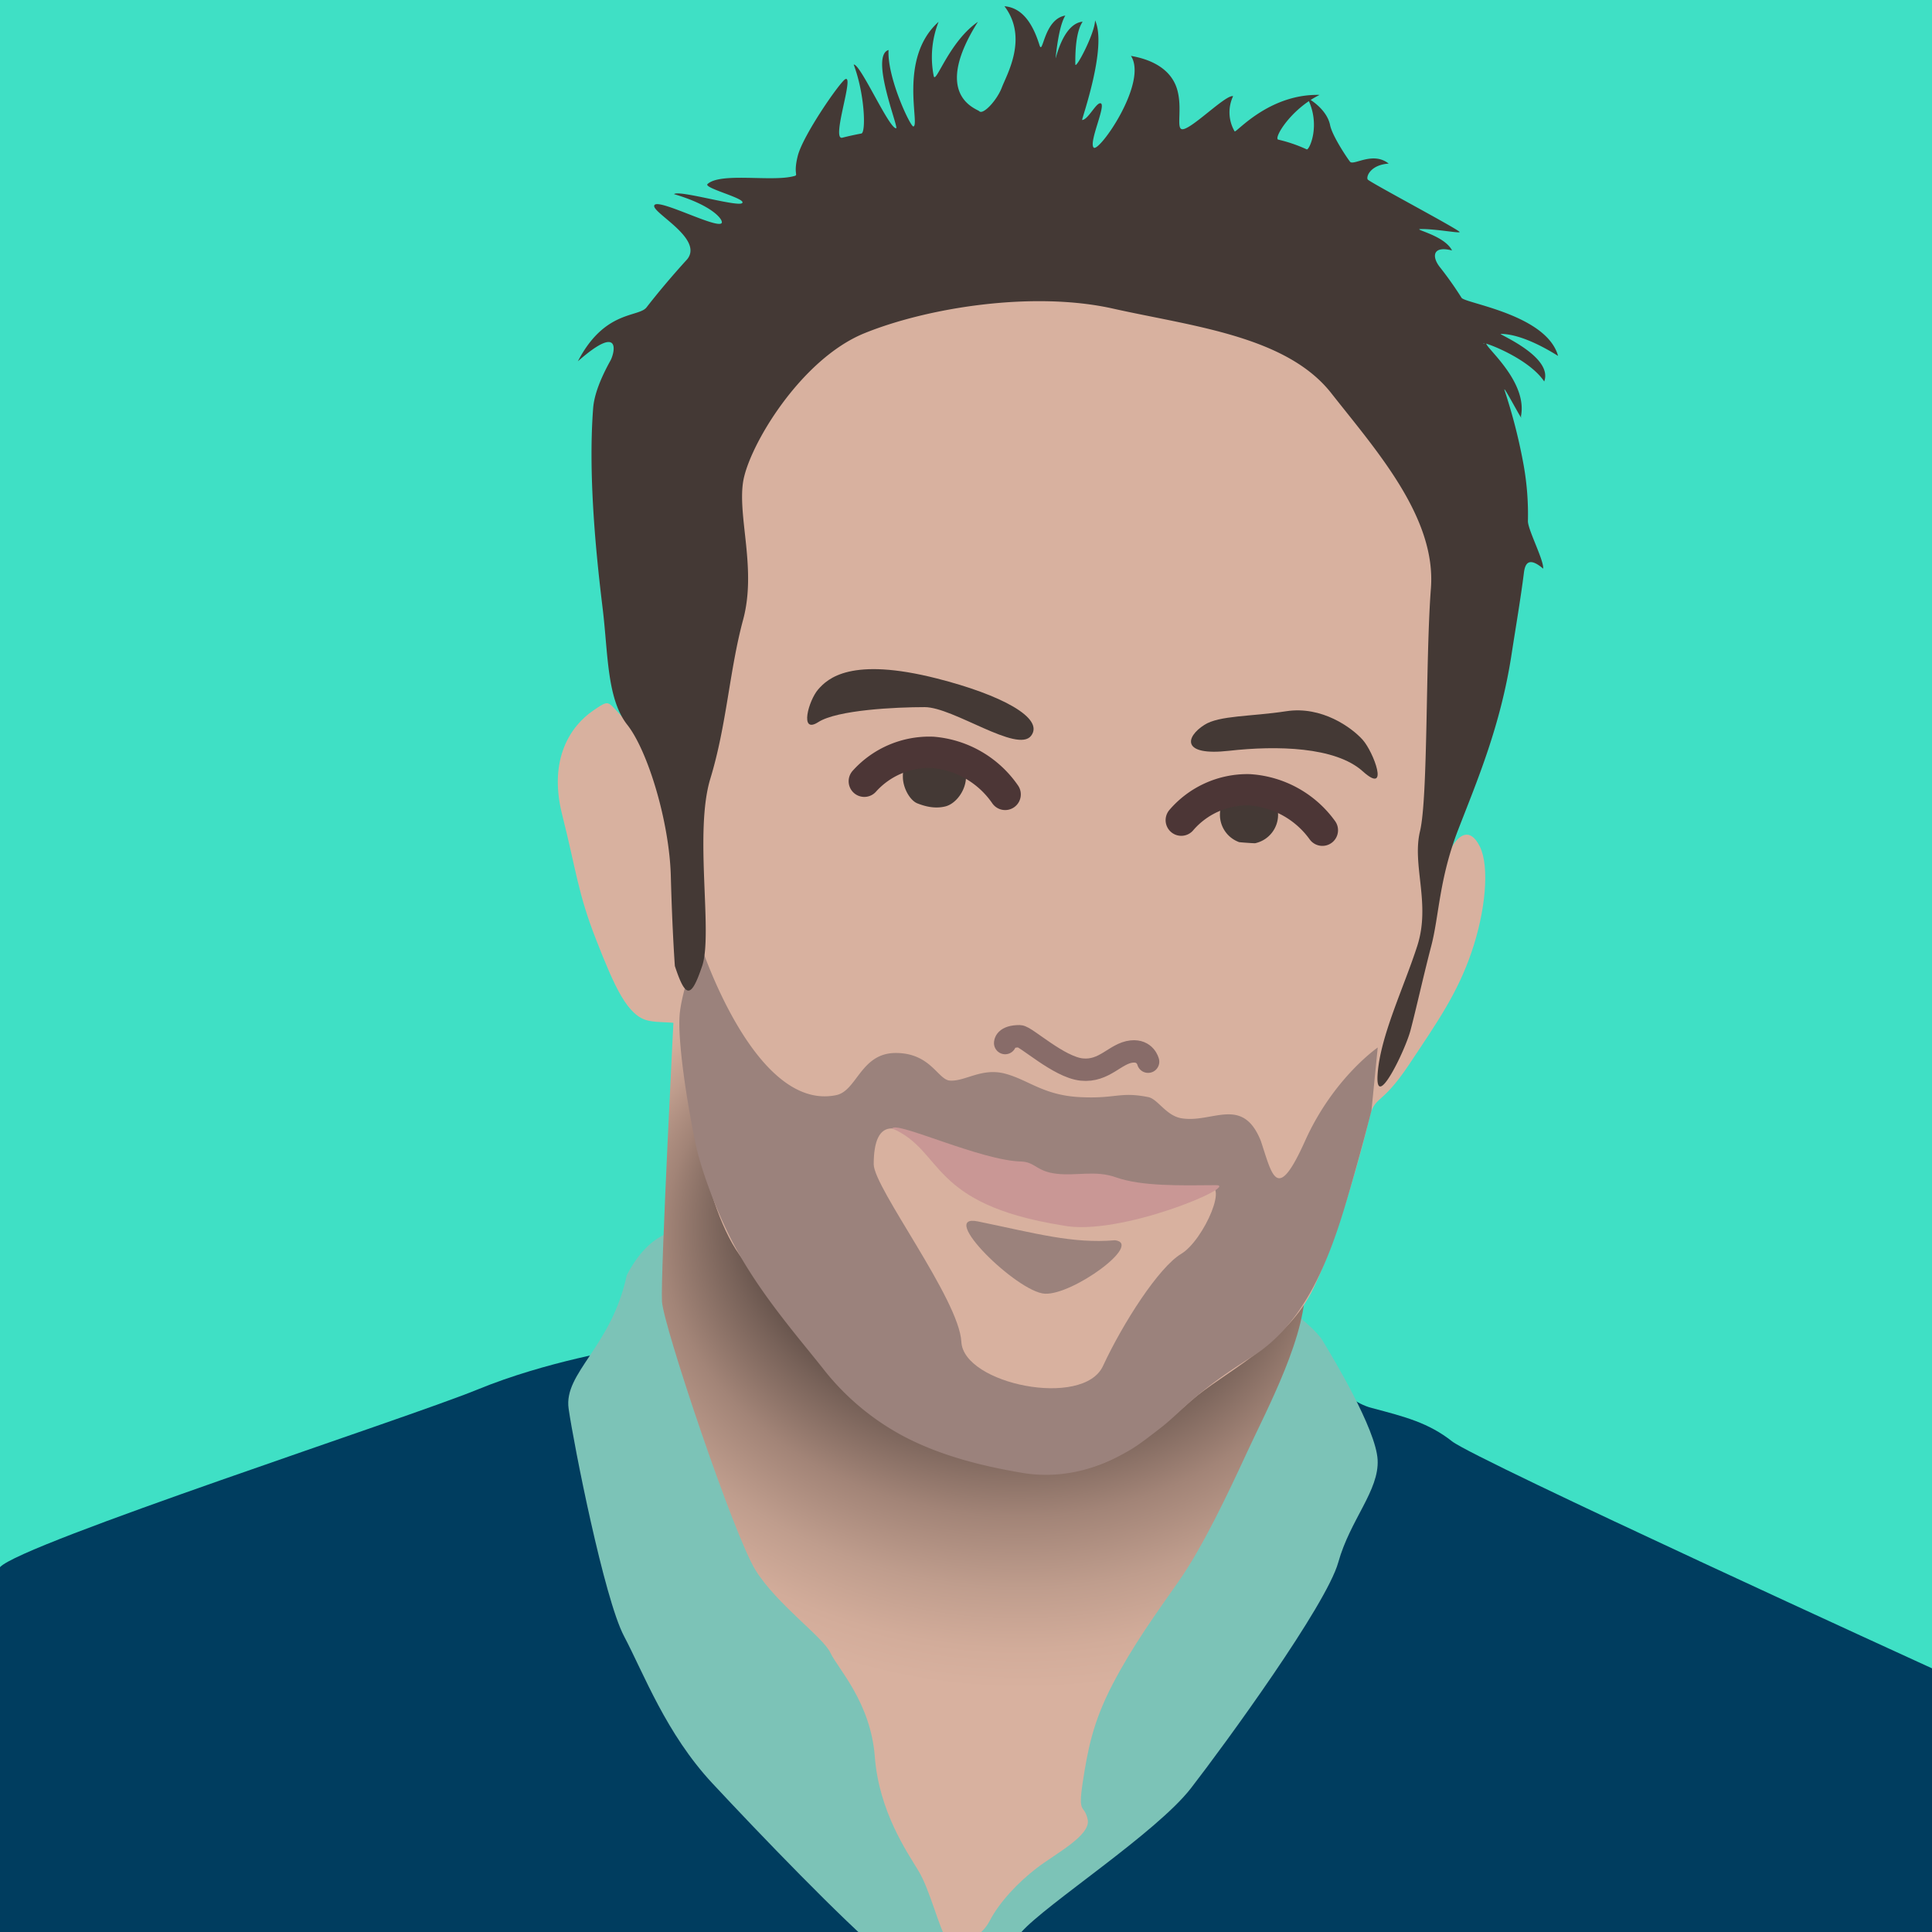<svg xmlns="http://www.w3.org/2000/svg" xmlns:xlink="http://www.w3.org/1999/xlink" viewBox="0 0 864 864"><defs><style>.cls-1{fill:#3fe0c5;}.cls-2{fill:#003d5f;}.cls-3{fill:#7cc3b7;}.cls-4{fill:url(#radial-gradient);}.cls-5{fill:#d8b19f;}.cls-6{fill:#443935;}.cls-7{fill:#9b827c;}.cls-10,.cls-8{fill:none;stroke-linecap:round;stroke-miterlimit:10;}.cls-8{stroke:#5f474e;stroke-width:10px;opacity:0.65;}.cls-9{fill:#c99795;}.cls-10{stroke:#4c3636;stroke-width:14px;}</style><radialGradient id="radial-gradient" cx="439.81" cy="658.21" fx="277.88" fy="667.472" r="292.72" gradientTransform="matrix(-0.13, 0.99, -1.27, -0.16, 1334.08, 327.86)" gradientUnits="userSpaceOnUse"><stop offset="0.22" stop-color="#322825"/><stop offset="0.25" stop-color="#443732"/><stop offset="0.33" stop-color="#786259"/><stop offset="0.4" stop-color="#a28477"/><stop offset="0.47" stop-color="#bf9d8d"/><stop offset="0.53" stop-color="#d2ac9a"/><stop offset="0.57" stop-color="#d8b19f"/></radialGradient></defs><title>kevin-truffle-bg</title><g id="Truffle-light"><rect class="cls-1" width="864" height="864"/></g><g id="Kevin"><path class="cls-2" d="M279.18,603.2s-34.76,5.52-65.65,18.21S9.37,690.37,0,700.85,0,864,0,864H864V746.09S659.86,652.85,649.38,644.58s-21-11-35.86-14.9-23.17-21-23.17-21l-92.69-48Z"/><path class="cls-3" d="M304,550.4s-13-.76-23.71,19.89c-6.88,32.13-28.3,43.6-26,59.66s15.89,84.9,24.77,101.73,18.82,43.6,39.48,65.78,58.89,61.95,76.48,76.49,51,2.29,61.83-10,60.33-44.36,75.74-64.25,60.54-81.84,65.89-101,18.34-32.12,17.6-45.89S596,607,591.37,599.36s-28-23.71-28-23.71Z"/><path class="cls-4" d="M301.66,447.28s-6.37,123.56-5.62,134.8S328.27,687,338,702.39s30,29.61,33.35,36.73,18,22.11,19.87,46.47,14.24,42.35,19.49,51,9.37,26.23,12.74,30.73,14.62.37,19.11-8.25,12.75-17.24,21-23.61,24.36-14.62,22.86-21.74-4.49-1.87-2.24-16.49,4.49-27,13.49-44.22,19.11-31.11,29.61-46.1,21.73-38.61,30.36-57.35,27.73-54,25.86-76.46-218.13-21-218.13-21Z"/><path class="cls-5" d="M290.14,330.86c-20.94-15.81-14.59-20.06-24.74-13.18s-20.3,21.72-14,46.65,7,35.08,15.22,56,14,34.25,23.48,36.15,17.12-1.9,16.49,8.88,6.34,71,24.1,95.79,50,71.68,80.85,83.73,50.46,15.86,70.13,12.69,36.48-18.39,50.91-31.08,43-25.38,55-50.75,22.2-64.7,24.74-75.49,5.08-5.07,17.76-24.1,21.57-31.72,27.91-50.11,8.25-38.41,3.81-47.43-9.57-4.93-12.4,0S645.37,350,645.37,350l2.54-141.56-78.66-72.32L440.47,111.42,319.32,155.19Z"/><path class="cls-6" d="M419,303.42c28.69,7.28,48.21,17.7,42.11,25.63s-34.79-12.82-47.6-12.82-39.06,1.22-47.61,6.72-4.27-9.77,0-14.65S380.53,293.65,419,303.42Z"/><path class="cls-6" d="M538.6,324.17c-8.52,5.42-10.38,14,11,11.59s47.6-1.83,59.81,9.16,4.88-8.59,0-14.06-18.28-15.24-34.17-12.8S545.31,319.89,538.6,324.17Z"/><path class="cls-7" d="M313,421.52s24.28,75.9,61,68.22c9.26-1.94,10.93-18.84,26.58-18.84s18.85,12,24.22,12.34c6.81.47,14.23-5.88,24.7-3.09s17.1,9.63,33.31,10.48,17.92-2.56,30.71,0c4.23.85,7.93,8.26,14.74,9.45,13.82,2.39,27.4-10.34,35.6,10.17,5.12,15.36,7.11,28.16,19.76,0s32.51-41.8,32.51-41.8l-2.8,28.18s-4.53,18-10.88,39.55c-7.39,25.14-18.25,55.39-42.64,70.61-25.9,16.17-30.85,24.12-41.05,32s-11.87,9-18.91,12.68c-11.1,5.73-26.06,10.07-43,7.16-15.53-2.68-34.68-6.91-52.29-16.07a112.93,112.93,0,0,1-35.45-29.18c-10.69-13.65-26.49-31.45-38.41-52.24C320.32,543,313.16,521.52,311.17,512c-4.26-20.46-8.09-46.46-7.24-58S313,421.52,313,421.52Z"/><path class="cls-6" d="M301.8,432c4.88,14.84,7.32,14.46,12.21,0s-3.67-59.75,3.66-83.79,8.54-48.46,14.64-71-2.44-45.77,0-61.64S358,160.6,386.63,149s75.68-18.92,111.08-11,77.51,12.21,97.65,37.84,47,55.54,44.55,87.28-1.22,93.37-4.88,108.63,4.88,32.35-1.22,51.27-16.55,40.28-17.73,57.37,12.24-10.38,14.68-19.53,5.8-24.42,9.31-37.84,3.5-29.91,12-51.88S671,324.78,675.92,293c2-13,4.11-25.15,5.57-36.76.49-4,2-7.57,8.63-1.93.31-3.87-6.89-17.5-6.83-21.3a124.94,124.94,0,0,0-1.88-24.84,243.84,243.84,0,0,0-8.54-33.56c-1.26-3.8,8.85,15.57,7.29,11.65,3-14.81-14-29.28-15.42-32.33-.5-1.1-2.21.43-1.16-.45.5-.42,20,6.69,27,17.11,4.11-11.09-20.83-21.27-19.45-21.27,5.29,0,13.79,2.43,25.65,9.85-5.15-18.56-41.62-23.5-43.17-26a158.54,158.54,0,0,0-9.68-13.69c-3.63-4.58-3.43-9.75,5.43-7.47-3.43-6.86-17.93-9.52-14-9.58,6.62-.11,17.86,2.07,17.38,1.3-.87-1.38-40.31-22.29-41.09-23.46s1.09-6.54,9.38-7.11c-6.86-5.43-15,.6-17.12-.67-.44-.28-8-11.31-9.06-16.43-1.48-7.43-9.57-11.92-10.19-12.26,6.23,12.08.79,23.54-.29,23a65.5,65.5,0,0,0-12.74-4.36c-2.19-.53,5.48-13.59,18.5-20-22.84-.56-37.46,17.26-38,16.3a16.9,16.9,0,0,1-.68-15.73c-3.34-.84-19.25,15.54-22.92,14.76-2.53-.54.26-9.08-2-17.42S516.72,26.88,505.77,25C513.51,36.88,491.44,68.4,489.09,66s6-19.63,3-19.83c-2-.14-5.52,7.39-8.14,7.49-.44,0,11.34-32.44,5.78-44.56-.16,6-8.79,22.26-8.83,19.66-.11-7.72.65-15.21,3.27-19.06-9.32.86-12.37,18.83-12.07,16,.84-8,2.23-15.39,4.32-18.74-9.73,1.59-10,18.36-11.58,13.13C462,11,457.42,3.47,449.2,2.79c10.72,14.1,1.06,30.47-1.17,36.33s-8.49,12.47-10.13,10.57c-2-1.38-21-7.56-.57-39.93-13,8.91-19,28.44-19.78,24.14a43.24,43.24,0,0,1,2.19-24.14c-18.25,16.29-8.12,46.5-11.29,46.79-1.3.13-11.74-21.81-11.09-34.19-8.47,2.61,4.66,34.86,3.41,35-3.12.36-16.06-29-19-28.49,5,13.25,5.54,30.44,3.44,30.84-3,.56-5.8,1.18-8.51,1.87-5.12,1.3,5.4-28,1.38-26.2-2.26,1-18.94,25-21.3,34.28s1,8.48-2.36,9.26c-10.19,2.34-32.27-1.86-38,3.38-2,1.82,17.6,6.51,15.48,8.52-1.95,1.85-28.44-6-30.47-4,17.82,5.22,22.33,11.88,21.24,13-2.42,2.42-27.48-10.76-29.92-8.2-2.68,2.8,22.15,14.77,14.61,24.28-6.38,7-12.6,14.32-18.22,21.55-3.54,4.56-18.77,1.09-30.71,24.12,19.76-17.38,16.42-3.64,14.56-.31-4.43,8-7.27,15.26-7.73,21.28-2.44,31.74,1.83,69.58,4.27,89.72s1.83,40.26,11,51.88S299.36,367.5,300,391.91,301.8,432,301.8,432Z"/><path class="cls-8" d="M449.51,466.47s-.19-3.06,6.47-3.06c2.78,0,17.5,13.84,27.76,14.89s15-7.29,22.35-8.06c6.14-.64,7.35,4.56,7.35,4.56"/><path class="cls-5" d="M390.73,520.65c0,10.5,38.23,60.43,39.19,79.41s54.51,29.83,63.33,10.84,24.85-44.1,35-50.18,22.37-34.09,10.79-29.65-52.61,14.39-69.21,9.49S404.63,504.83,399,504.64,390.73,510.14,390.73,520.65Z"/><path class="cls-9" d="M399,504.64c1.76-3.45,39.94,14.53,57.88,14.8,6.17.35,6.63,4.42,15.61,5.47s17.4-1.66,26.54,1.59c11.49,4.08,29,3.65,44.73,3.51,11.3-.11-43.28,23.26-68.65,18C415,538.36,422.26,514.69,399,504.64Z"/><path class="cls-7" d="M437.39,546.24c26,5.36,42.15,10,61.27,8.41,12.62,1.61-19,24.59-31.41,23.9S418.8,542.4,437.39,546.24Z"/><path class="cls-6" d="M432,347.39c0,6.08-4.53,12.09-9.26,13.25s-9.09-.05-12.44-1.35-6.53-6.9-6.53-11.9a14.12,14.12,0,1,1,28.23,0Z"/><path class="cls-6" d="M571.56,364.33a13,13,0,0,1-10.29,12.77c-1.09,0-5.11-.28-7.08-.48a13,13,0,1,1,17.37-12.29Z"/><path class="cls-10" d="M528.27,366.78a38.94,38.94,0,0,1,30.31-13.59,43.66,43.66,0,0,1,32.79,18.09"/><path class="cls-10" d="M386.52,349.38a39,39,0,0,1,30.59-12.93,43.71,43.71,0,0,1,32.4,18.81"/></g></svg>